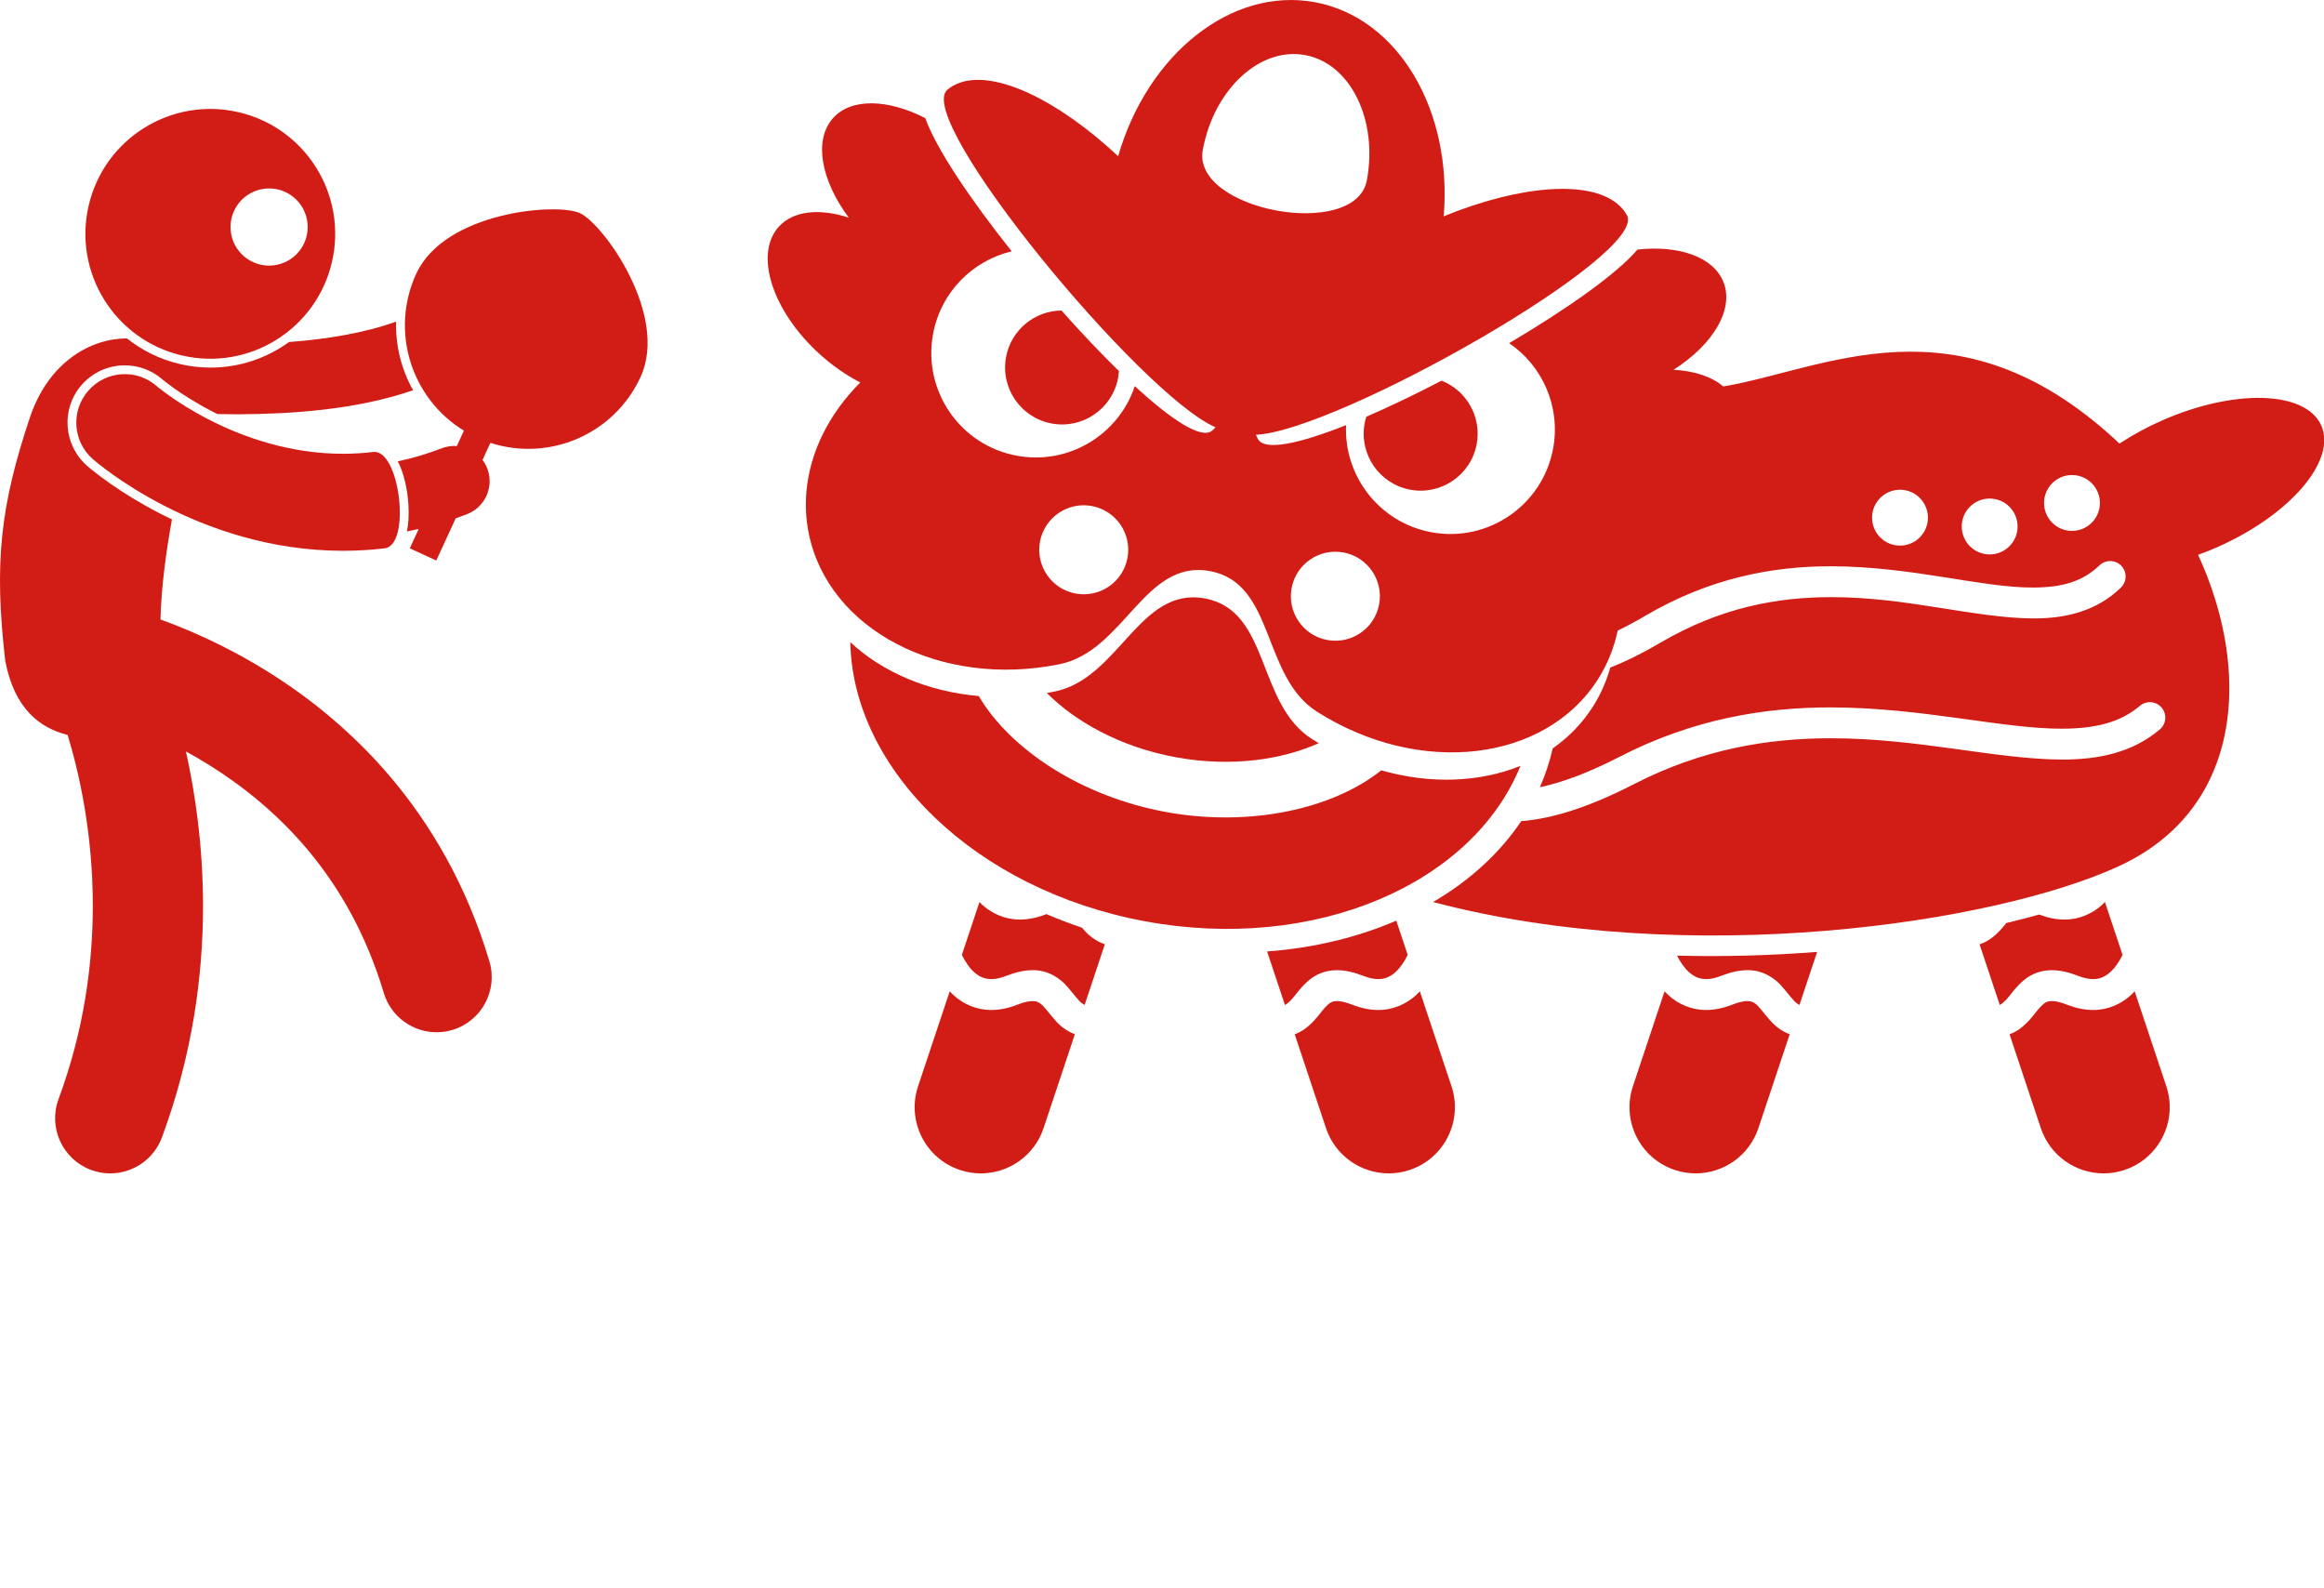 <svg fill="#D21D16" xmlns="http://www.w3.org/2000/svg" xmlns:xlink="http://www.w3.org/1999/xlink" version="1.1" x="0px" y="0px" viewBox="0 0 527 360" style="enable-background:new 0 0 527.062 266.04;" xml:space="preserve"><g><g><path d="M245.895,210.954c-0.188-0.21-0.365-0.415-0.537-0.616c-2.76-0.93-5.45-1.955-8.057-3.082    c-0.039,0.015-0.07,0.023-0.11,0.039c-2.031,0.795-4.004,1.197-5.885,1.197c-3.438,0.019-6.401-1.399-8.508-3.298    c-0.241-0.215-0.47-0.437-0.693-0.661l-3.99,11.97c0.772,1.558,1.741,3.017,2.828,3.955c1.161,0.998,2.263,1.515,3.861,1.534    c0.89-0.002,1.98-0.185,3.331-0.715c2.189-0.859,4.152-1.303,6.016-1.307c3.646-0.066,6.405,2.002,7.887,3.751    c1.553,1.784,2.553,3.253,3.427,3.835c0.172,0.115,0.329,0.212,0.49,0.294l4.584-13.752    C248.516,213.389,246.92,212.133,245.895,210.954z"/><path d="M239.394,231.454c-1.613-1.809-2.631-3.335-3.465-3.908c-0.56-0.389-0.864-0.547-1.778-0.573    c-0.71-0.003-1.834,0.181-3.46,0.821c-2.032,0.796-4.004,1.197-5.887,1.197c-3.436,0.02-6.4-1.397-8.506-3.297    c-0.332-0.296-0.642-0.605-0.941-0.919l-7.172,21.517c-2.62,7.859,1.627,16.354,9.486,18.974c1.574,0.525,3.174,0.774,4.747,0.774    c6.28,0,12.133-3.976,14.227-10.262l7.094-21.28C241.856,233.774,240.369,232.576,239.394,231.454z"/><path d="M312.523,228.993c-1.881,0-3.855-0.401-5.887-1.2c-1.621-0.64-2.748-0.824-3.458-0.819    c-1.293,0.065-1.572,0.303-2.691,1.437c-1.047,1.102-2.21,3.092-4.524,4.816c-0.676,0.503-1.48,0.939-2.37,1.274l7.093,21.278    c2.096,6.285,7.948,10.261,14.229,10.261c1.573,0,3.173-0.249,4.746-0.774c7.858-2.62,12.106-11.114,9.486-18.975l-7.175-21.524    c-0.301,0.316-0.607,0.63-0.939,0.929C318.925,227.594,315.96,229.01,312.523,228.993z"/><path d="M297.179,221.96c1.479-1.149,3.619-2.016,5.999-1.988c1.862,0.002,3.825,0.447,6.017,1.306    c1.348,0.527,2.439,0.714,3.328,0.714c1.409-0.015,2.408-0.417,3.435-1.181c1.009-0.763,1.964-1.953,2.746-3.337    c0.182-0.315,0.351-0.642,0.512-0.97l-2.589-7.768c-8.796,3.795-18.727,6.206-29.294,6.987l4.044,12.133    c0.448-0.221,0.828-0.576,1.415-1.156C293.846,225.626,294.958,223.694,297.179,221.96z"/><path d="M401.495,231.454c-1.615-1.808-2.631-3.335-3.464-3.907c-0.559-0.39-0.865-0.548-1.778-0.576    c-0.711-0.002-1.835,0.183-3.461,0.823c-2.033,0.797-4.004,1.197-5.887,1.197c-3.436,0.02-6.399-1.398-8.506-3.297    c-0.332-0.296-0.642-0.605-0.941-0.92l-7.172,21.517c-2.62,7.86,1.628,16.354,9.486,18.974c1.574,0.524,3.174,0.774,4.747,0.774    c6.28,0,12.132-3.975,14.227-10.261l7.093-21.279C403.957,233.774,402.471,232.576,401.495,231.454z"/><path d="M380.3,216.669c0.758,1.494,1.695,2.883,2.744,3.788c1.161,1.001,2.262,1.515,3.861,1.534c0.89,0,1.98-0.185,3.331-0.714    c2.19-0.858,4.153-1.304,6.017-1.307c3.647-0.066,6.405,2.003,7.888,3.751c1.551,1.784,2.551,3.254,3.427,3.834    c0.171,0.115,0.327,0.212,0.488,0.294l4.008-12.023C401.84,216.621,391.152,216.95,380.3,216.669z"/><path d="M468.124,208.492c-1.828,0-3.743-0.387-5.714-1.14c-2.38,0.668-4.874,1.313-7.463,1.933    c-0.824,1.04-1.848,2.297-3.383,3.441c-0.753,0.559-1.657,1.041-2.668,1.387l4.581,13.743c0.448-0.22,0.828-0.575,1.415-1.155    c1.054-1.073,2.166-3.007,4.389-4.741c1.477-1.148,3.617-2.015,5.997-1.986c1.862,0,3.825,0.444,6.015,1.304    c1.351,0.527,2.441,0.713,3.331,0.713c1.408-0.013,2.405-0.417,3.434-1.179c1.011-0.763,1.963-1.953,2.747-3.337    c0.182-0.316,0.351-0.642,0.512-0.971l-3.996-11.99c-0.227,0.229-0.445,0.462-0.689,0.681    C474.525,207.094,471.56,208.51,468.124,208.492z"/><path d="M474.624,228.992c-1.882,0-3.855-0.401-5.888-1.2c-1.622-0.638-2.747-0.823-3.458-0.819    c-1.291,0.065-1.572,0.305-2.691,1.438c-1.047,1.1-2.209,3.091-4.522,4.816c-0.677,0.503-1.481,0.938-2.372,1.272l7.093,21.278    c2.095,6.286,7.947,10.261,14.228,10.261c1.572,0,3.172-0.249,4.745-0.773c7.86-2.618,12.105-11.114,9.487-18.974l-7.175-21.525    c-0.301,0.315-0.607,0.629-0.94,0.928C481.026,227.593,478.06,229.01,474.624,228.992z"/><path d="M526.39,96.486c-3.5-7.912-19.713-8.408-36.211-1.109c-3.478,1.539-6.685,3.303-9.558,5.199    c-0.365-0.35-0.732-0.697-1.105-1.037c-35.958-32.93-65.896-15.721-88.735-11.918c-2.636-2.247-6.616-3.54-11.295-3.779    c8.87-5.629,13.745-13.554,11.373-19.783c-2.213-5.799-10.094-8.509-19.535-7.479c-4.735,5.556-16.107,13.548-29.101,21.223    c7.52,5.122,11.727,14.358,9.97,23.882c-2.375,12.863-14.729,21.365-27.592,18.992c-11.756-2.171-19.865-12.674-19.362-24.287    c-10.525,4.183-18.452,5.936-19.976,3.164c-0.175-0.318-0.327-0.645-0.46-0.981c18.342-0.779,89.053-40.817,84.134-49.773    c-0.554-1.007-1.307-1.877-2.223-2.627c-6.595-5.392-22.078-4.163-39.339,2.869c2.032-23.956-10.247-45.044-29.206-48.543    c-18.959-3.499-37.957,11.815-44.611,34.917c-13.616-12.73-27.641-19.406-35.724-16.721c-1.122,0.373-2.135,0.917-3.011,1.659    c-7.797,6.609,43.97,69.259,60.821,76.529c-0.244,0.267-0.504,0.519-0.78,0.753c-2.412,2.046-9.191-2.422-17.531-10.087    c-3.675,11.025-14.998,17.944-26.754,15.775c-12.867-2.375-21.369-14.73-18.994-27.592c1.757-9.523,8.983-16.648,17.836-18.749    c-9.393-11.8-17.157-23.318-19.601-30.2c-8.454-4.334-16.784-4.627-20.921,0.001c-4.446,4.976-2.712,14.13,3.578,22.562    c-6.597-2.146-12.6-1.606-15.912,2.099c-5.631,6.303-1.354,19.314,9.553,29.063c2.877,2.571,5.927,4.643,8.962,6.207    c-6.969,6.984-11.363,15.578-12.191,24.559c-0.293,3.189-0.147,6.428,0.507,9.66c4.428,21.85,29.877,35.131,56.846,29.67    c14.734-2.984,19.236-23.869,34.121-21.121c14.885,2.748,11.637,23.863,24.332,31.91c23.242,14.729,51.76,11.406,63.693-7.422    c2.172-3.428,3.637-7.136,4.452-10.993c1.912-0.921,3.947-2.003,6.126-3.288c14.813-8.732,29.195-11.313,42.255-11.302    c18.327,0.036,34.277,4.889,45.874,4.826c6.422-0.03,11.114-1.299,14.985-5.021c1.388-1.345,3.601-1.312,4.947,0.077    c1.345,1.388,1.311,3.604-0.077,4.948c-5.502,5.365-12.558,7.024-19.855,6.995c-13.309-0.064-28.755-4.861-45.874-4.825    c-12.171,0.011-25.067,2.322-38.703,10.335c-4.139,2.43-7.904,4.276-11.36,5.628c-0.864,3.076-2.154,6.041-3.916,8.82    c-2.422,3.821-5.536,6.992-9.141,9.516c-0.691,3.051-1.668,5.988-2.91,8.804c4.844-1.031,10.806-3.162,18.055-6.897    c16.833-8.672,33.077-11.214,47.891-11.207c20.795,0.03,38.969,4.874,52.456,4.827c7.462-0.013,13.164-1.372,17.661-5.178    c1.474-1.25,3.683-1.066,4.932,0.408c1.25,1.474,1.066,3.683-0.406,4.932c-6.223,5.278-13.955,6.851-22.186,6.838    c-14.988-0.047-32.719-4.854-52.456-4.825c-14.035,0.007-28.986,2.356-44.688,10.429c-10.392,5.34-18.686,7.846-25.49,8.357    c-4.898,7.309-11.742,13.514-19.982,18.345c57.873,15.258,127.347,4.866,155.54-8.146c19.27-8.894,26.201-26.27,24.854-44.721    c-0.631-8.636-3.075-17.504-6.921-25.851c1.461-0.528,2.933-1.116,4.407-1.769C519.355,116.732,529.892,104.4,526.39,96.486z     M243.92,134.576c-5.478-1.012-9.103-6.273-8.09-11.754c1.012-5.482,6.273-9.105,11.754-8.092    c5.479,1.01,9.104,6.273,8.092,11.754C254.664,131.964,249.401,135.587,243.92,134.576z M272.748,33.987    c2.537-13.747,12.947-23.392,23.209-21.497c10.26,1.893,16.543,14.618,14.004,28.365    C307.426,54.603,270.213,47.734,272.748,33.987z M300.983,145.107c-5.48-1.01-9.105-6.273-8.094-11.754    c1.014-5.48,6.277-9.104,11.756-8.092c5.48,1.012,9.104,6.273,8.094,11.756C311.727,142.495,306.463,146.118,300.983,145.107z     M430.851,123.704c-3.498,0-6.334-2.836-6.334-6.334c0-3.498,2.836-6.334,6.334-6.334c3.498,0,6.334,2.836,6.334,6.334    C437.185,120.868,434.349,123.704,430.851,123.704z M451.185,125.704c-3.498,0-6.334-2.836-6.334-6.334    c0-3.498,2.836-6.334,6.334-6.334c3.496,0,6.332,2.836,6.332,6.334C457.517,122.868,454.681,125.704,451.185,125.704z     M469.851,120.37c-3.498,0-6.334-2.836-6.334-6.334c0-3.498,2.836-6.332,6.334-6.332c3.496,0,6.332,2.834,6.332,6.332    C476.183,117.534,473.347,120.37,469.851,120.37z"/><path d="M259.707,208.894c38.425,7.091,74.205-8.396,85.081-35.252c-9.282,3.767-20.479,4.19-31.574,1.016    c-10.975,8.769-29.828,12.953-48.929,9.428c-19.102-3.527-35.218-14.166-42.339-26.273c-11.497-0.996-21.805-5.389-29.131-12.22    C193.387,174.561,221.282,201.8,259.707,208.894z"/><path d="M266.576,171.681c12.857,2.373,24.454,0.451,32.465-3.186c-0.498-0.297-0.997-0.59-1.49-0.902    c-12.697-8.049-9.447-29.164-24.33-31.912c-14.887-2.748-19.391,18.137-34.121,21.123c-0.573,0.116-1.145,0.212-1.716,0.31    C243.57,163.372,253.717,169.308,266.576,171.681z"/><path d="M240.709,70.405c-6.063,0.054-11.435,4.384-12.576,10.569c-1.293,7.016,3.344,13.756,10.361,15.049    c7.014,1.295,13.754-3.342,15.049-10.357c0.096-0.516,0.148-1.03,0.182-1.541C249.55,80.056,245.112,75.365,240.709,70.405z"/><path d="M334.862,100.675c1.144-6.186-2.33-12.149-7.974-14.364c-5.883,3.062-11.704,5.859-17.056,8.17    c-0.152,0.488-0.285,0.987-0.381,1.503c-1.293,7.018,3.346,13.754,10.359,15.049C326.83,112.329,333.569,107.691,334.862,100.675z    "/></g><g><path d="M21.042,205.397c-0.002,13.217-1.978,28.171-7.764,43.8c-2.397,6.474,0.906,13.665,7.38,16.063    c1.431,0.53,2.897,0.781,4.339,0.781c5.081,0,9.857-3.12,11.726-8.163c6.956-18.781,9.32-36.775,9.318-52.48    c-0.017-13.647-1.771-25.581-3.878-35.012c1.709,0.928,3.451,1.934,5.212,3.03c15.306,9.581,31.67,25.097,39.651,51.697    c1.617,5.424,6.591,8.93,11.975,8.93c1.183,0,2.385-0.169,3.576-0.524c6.616-1.975,10.378-8.938,8.405-15.552    c-5.128-17.216-13.337-31.151-22.696-42.105c-14.059-16.458-30.517-26.247-43.426-31.995c-3.038-1.35-5.876-2.472-8.466-3.411    c0.196-7.64,1.289-15.422,2.597-22.687c-0.914-0.438-1.826-0.888-2.736-1.355c-9.105-4.699-14.902-9.416-16.461-10.75    c-5.454-4.775-5.998-13.006-1.273-18.398c2.468-2.818,6.034-4.435,9.779-4.435c3.135,0,6.164,1.135,8.53,3.192    c0.139,0.115,0.294,0.242,0.511,0.415c0.44,0.352,1.176,0.918,2.156,1.614c1.826,1.299,4.811,3.262,8.666,5.25    c0.368,0.19,0.751,0.382,1.142,0.575c1.516,0.035,3.086,0.056,4.703,0.057c12.076-0.078,26.629-0.976,39.669-5.448    c-2.657-4.728-4.002-10.118-3.848-15.575c-7.051,2.567-15.783,4.009-24.295,4.637c-5.031,3.662-11.196,5.795-17.819,5.795    c-2.311,0-4.633-0.268-6.903-0.797c-4.535-1.056-8.594-3.086-12.011-5.815c-0.001,0-0.003,0-0.004,0.001    c-8.029-0.037-17.631,5.173-21.917,17.637c-6.805,20.174-8.268,33.305-5.682,55.52c2.112,10.871,7.831,15.152,14.142,16.752    C17.888,175.027,21.065,188.832,21.042,205.397z M17.288,160.84c0,0-0.001,0-0.002,0C17.287,160.84,17.288,160.84,17.288,160.84z"/><path d="M109.421,104.285l1.784-3.879c13.316,4.324,28.059-1.904,34.053-14.935c6.463-14.049-8.438-34.701-13.736-37.139    s-30.676-0.313-37.139,13.736C88.387,75.1,93.25,90.346,105.199,97.643l-1.604,3.485c-0.753-0.053-1.52,0.002-2.282,0.172    c-0.39,0.087-0.778,0.193-1.162,0.342c-3.399,1.315-6.713,2.275-9.943,2.951c1.39,2.699,2.198,6.357,2.407,9.884    c0.137,2.303,0.014,4.32-0.336,6.015c0.075-0.015,0.151-0.03,0.227-0.045c0.811-0.159,1.625-0.332,2.442-0.519l-2.022,4.397    l6.006,2.762l4.403-9.572c0.862-0.301,1.726-0.616,2.594-0.952c0.02-0.008,0.038-0.018,0.058-0.025    c3.981-1.579,5.993-6.003,4.612-10.025c-0.034-0.099-0.061-0.199-0.099-0.297C110.226,105.505,109.857,104.864,109.421,104.285z"/><path d="M84.645,102.477c-2.354,0.277-4.643,0.406-6.871,0.406c-12.111,0.016-22.838-3.836-30.525-7.805    c-3.833-1.975-6.881-3.955-8.907-5.395c-1.015-0.721-1.772-1.305-2.247-1.684c-0.235-0.188-0.402-0.326-0.496-0.402    c-0.031-0.027-0.054-0.047-0.067-0.059c-0.013-0.01-0.014-0.01-0.014-0.01c-4.571-3.975-11.498-3.507-15.492,1.051    c-4.002,4.57-3.544,11.521,1.027,15.525l-0.003-0.002c0.485,0.414,6.274,5.449,16.122,10.531    c9.835,5.059,23.844,10.232,40.602,10.25c3.082,0,6.238-0.18,9.465-0.564C93.27,123.604,90.676,101.76,84.645,102.477z"/><path d="M41.266,80.598c15.232,3.549,30.453-5.926,34.002-21.156c3.547-15.232-5.926-30.453-21.156-33.999    c-15.232-3.548-30.457,5.925-34.004,21.155C16.563,61.828,26.035,77.053,41.266,80.598z M61.024,42.723    c4.832,0,8.75,3.918,8.75,8.75s-3.918,8.75-8.75,8.75c-4.832,0-8.75-3.918-8.75-8.75S56.192,42.723,61.024,42.723z"/></g></g></svg>